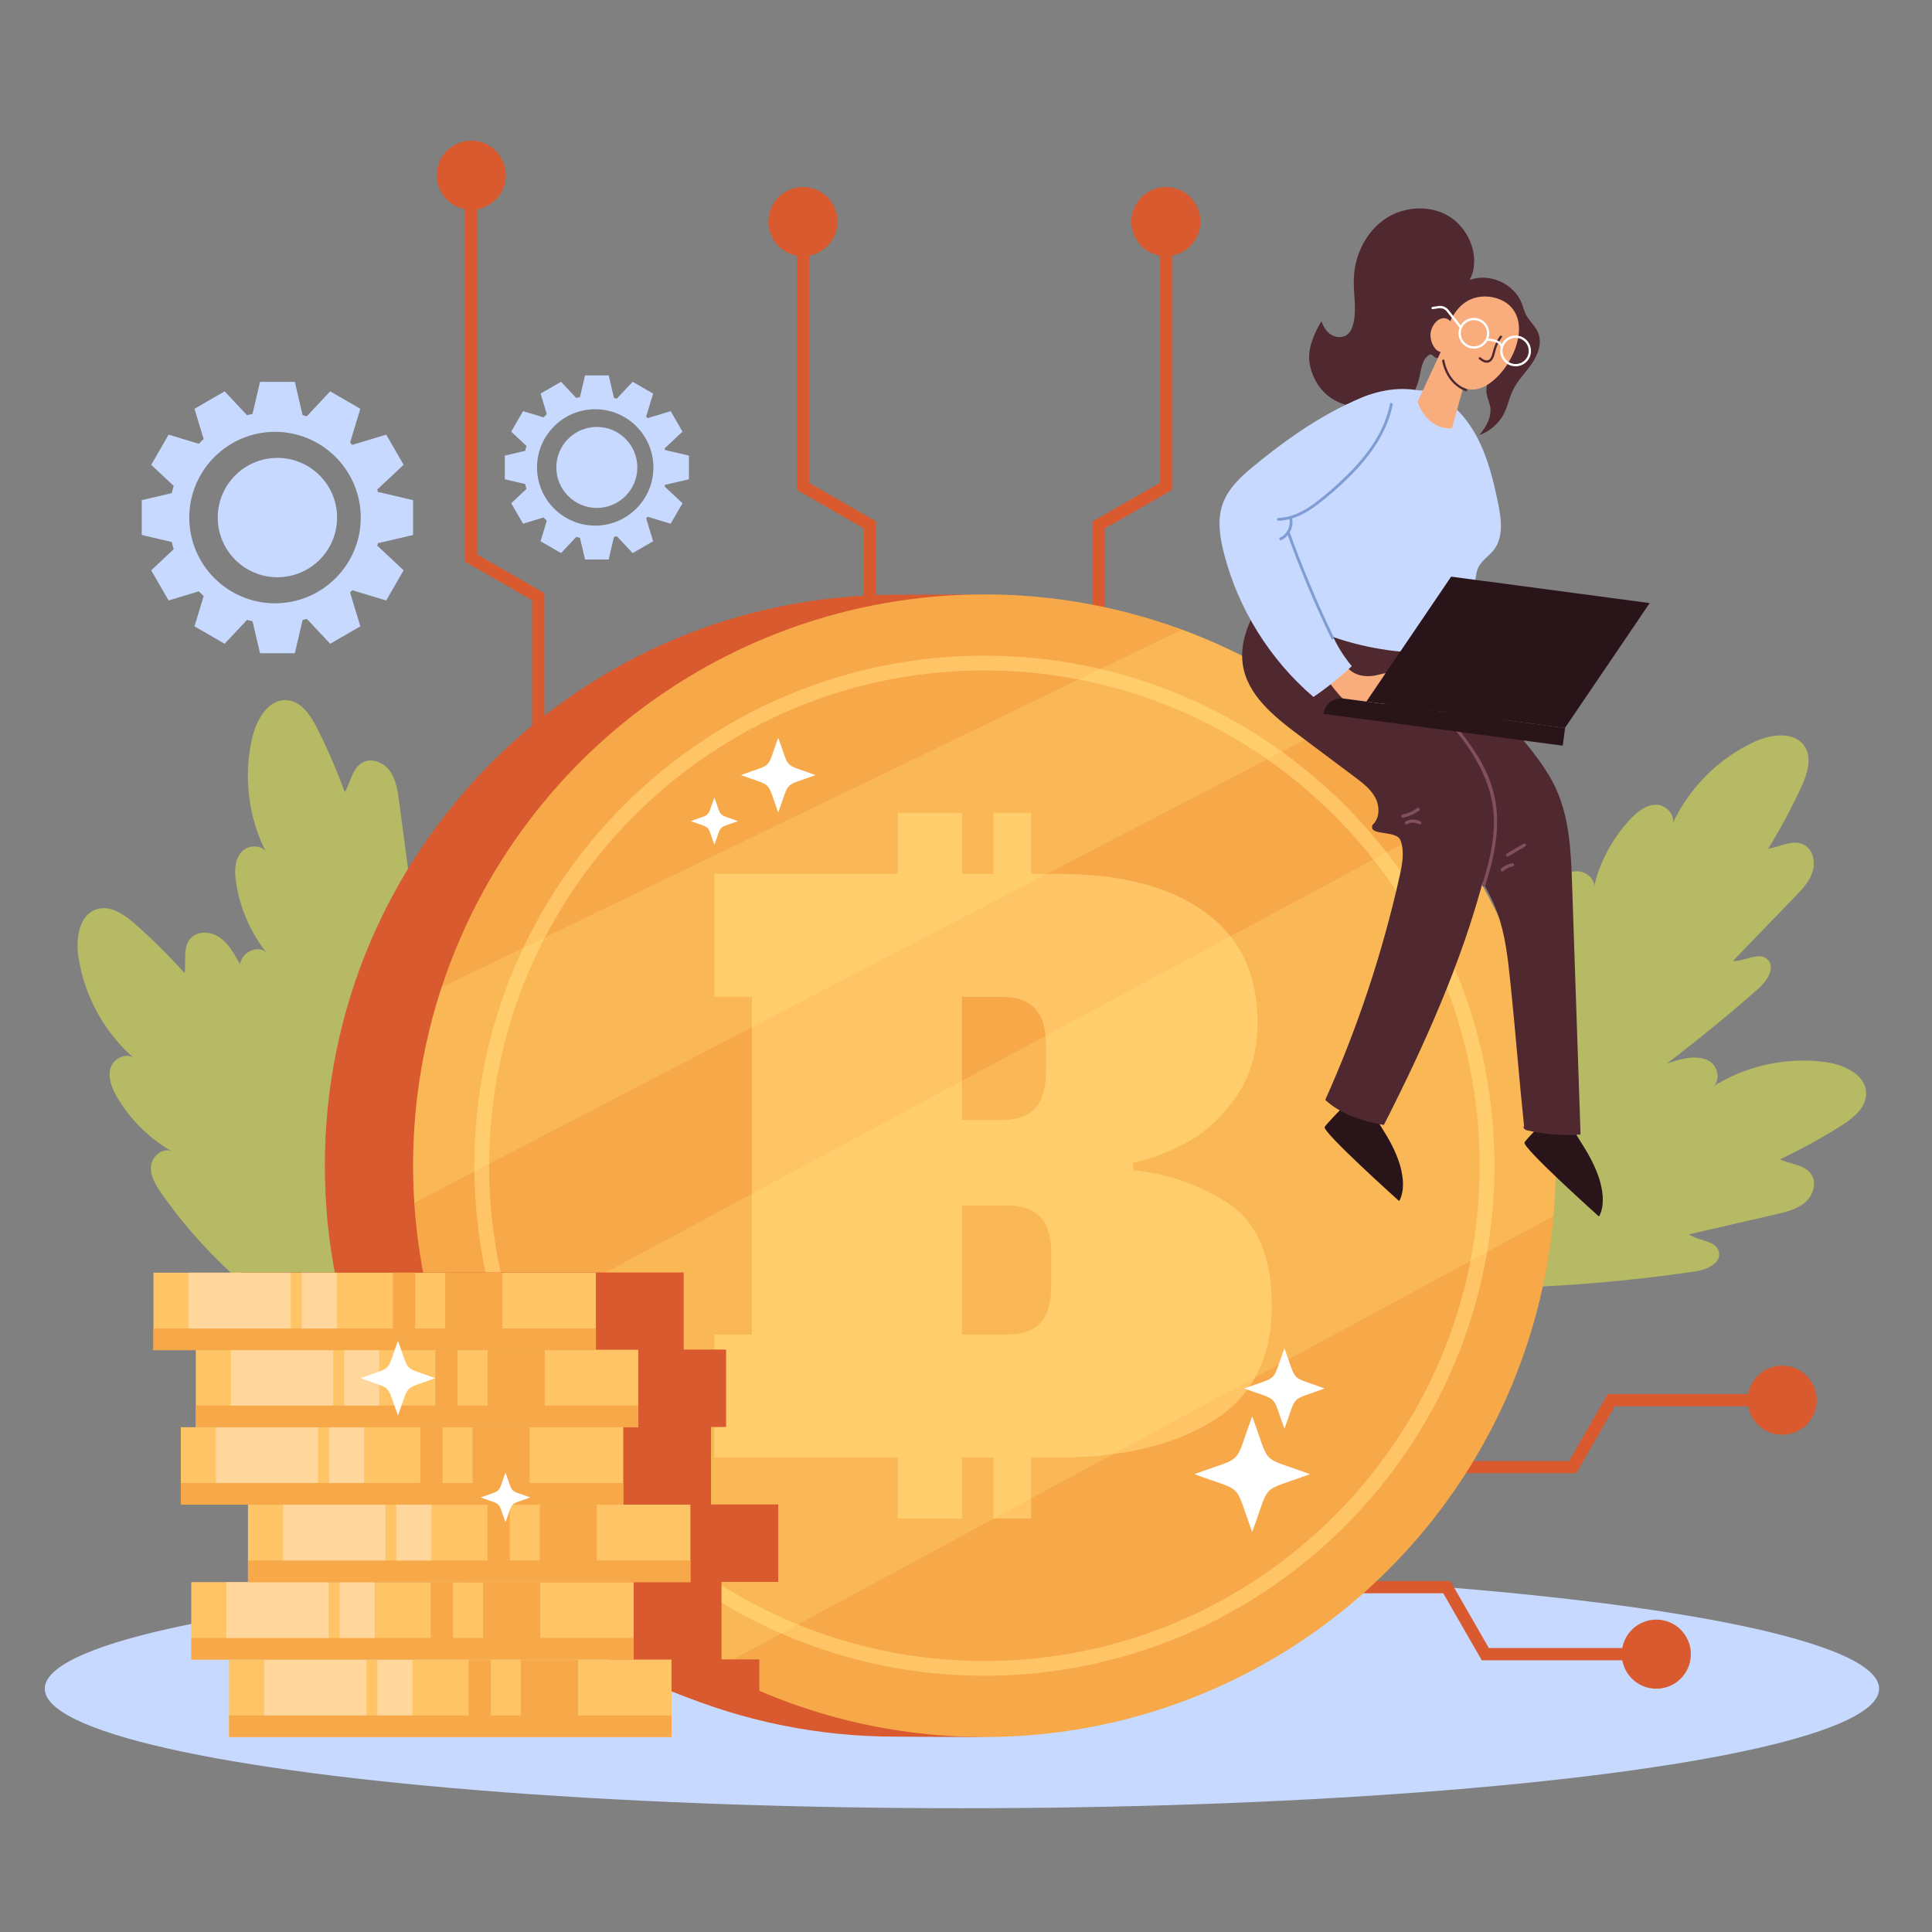 <?xml version="1.0" encoding="utf-8"?>
<!-- Generator: Adobe Illustrator 27.5.0, SVG Export Plug-In . SVG Version: 6.00 Build 0)  -->
<svg version="1.1" xmlns="http://www.w3.org/2000/svg" xmlns:xlink="http://www.w3.org/1999/xlink" x="0px" y="0px"
	 viewBox="0 0 500 500" style="enable-background:new 0 0 500 500;" xml:space="preserve">
<rect x="0" y="0" width="500" height="500" fill="#808080" stroke="none"/>
<g id="OBJECTS">
	<g>
		<g>
			<ellipse style="fill:#C7D9FF;" cx="248.95" cy="437.037" rx="237.363" ry="30.932"/>
		</g>
		<g>
			<g>
				<g>
					<polygon style="fill:#D85A2E;" points="226.715,165.038 223.551,165.038 223.551,136.754 206.214,126.789 206.214,62.881 
						209.378,62.881 209.378,124.958 226.715,134.923 					"/>
				</g>
				<g>
					<circle style="fill:#D85A2E;" cx="207.796" cy="57.353" r="8.944"/>
				</g>
			</g>
			<g>
				<g>
					<polygon style="fill:#D85A2E;" points="407.919,381.283 377.804,381.283 377.804,378.118 406.088,378.118 416.054,360.78 
						455.698,360.78 455.698,363.946 417.885,363.946 					"/>
				</g>
				<g>
					<circle style="fill:#D85A2E;" cx="461.225" cy="362.363" r="8.944"/>
				</g>
			</g>
			<g>
				<g>
					<polygon style="fill:#D85A2E;" points="423.123,429.676 383.479,429.676 373.514,412.339 345.229,412.339 345.229,409.173 
						375.345,409.173 385.31,426.511 423.123,426.511 					"/>
				</g>
				<g>
					<circle style="fill:#D85A2E;" cx="428.651" cy="428.094" r="8.944"/>
				</g>
			</g>
			<g>
				<g>
					<polygon style="fill:#D85A2E;" points="140.883,202.615 137.719,202.615 137.719,155.342 120.381,145.377 120.381,50.878 
						123.545,50.878 123.545,143.546 140.883,153.512 					"/>
				</g>
				<g>
					<circle style="fill:#D85A2E;" cx="121.963" cy="45.349" r="8.944"/>
				</g>
			</g>
			<g>
				<g>
					<polygon style="fill:#D85A2E;" points="285.975,165.038 282.81,165.038 282.81,134.923 300.147,124.958 300.147,62.881 
						303.313,62.881 303.313,126.789 285.975,136.754 					"/>
				</g>
				<g>
					<circle style="fill:#D85A2E;" cx="301.73" cy="57.353" r="8.944"/>
				</g>
			</g>
			<g>
				<path style="fill:#B6BA65;" d="M41.87,308.975c-1.53-2.174-3.058-4.641-2.776-7.285s3.39-5.003,5.627-3.566
					c-5.911-3.33-10.921-8.243-14.367-14.087c-1.387-2.353-2.551-5.159-1.708-7.757c0.842-2.598,4.629-4.149,6.413-2.081
					c-7.948-6.753-13.316-16.47-14.803-26.792c-0.675-4.688,0.259-10.699,4.781-12.108c3.584-1.116,7.197,1.425,10.01,3.91
					c4.489,3.966,8.746,8.196,12.739,12.661c0.417-3.105-0.557-6.75,1.563-9.056c1.814-1.973,5.145-1.772,7.377-0.288
					c2.232,1.483,3.627,3.906,4.942,6.241c3.792,6.732,7.583,13.465,11.375,20.197c1.012-2.972-0.545-7.24,2.206-8.753
					c2.628-1.445,5.312,1.786,6.566,4.511c7.437,16.157,13.905,32.767,19.179,49.754c1.695,5.459,3.282,11.084,2.978,16.792
					c-0.295,5.545-2.699,11.491-7.602,14.496c-3.873,2.374-9.738,2.283-13.937,0.667c-3.713-1.429-6.979-4.569-10.175-6.856
					c-5.53-3.957-10.745-8.353-15.585-13.13C51.235,321.077,46.27,315.225,41.87,308.975z"/>
			</g>
			<g>
				<path style="fill:#B6BA65;" d="M401.194,230.274c1.647-2.087,3.575-4.256,6.189-4.74s5.762,1.82,5.024,4.375
					c1.504-6.616,4.782-12.819,9.399-17.79c1.859-2.001,4.216-3.917,6.947-3.852c2.731,0.066,5.298,3.252,3.825,5.552
					c4.203-9.545,11.983-17.464,21.451-21.835c4.3-1.985,10.328-2.807,12.969,1.125c2.093,3.116,0.689,7.304-0.89,10.71
					c-2.519,5.435-5.358,10.722-8.497,15.824c3.095-0.487,6.31-2.461,9.125-1.087c2.409,1.175,3.167,4.425,2.382,6.988
					c-0.785,2.563-2.708,4.591-4.571,6.518c-5.37,5.556-10.74,11.112-16.11,16.667c3.138,0.121,6.783-2.589,9.019-0.384
					c2.135,2.106-0.195,5.601-2.448,7.581c-13.362,11.74-27.433,22.681-42.208,32.585c-4.748,3.183-9.686,6.31-15.243,7.648
					c-5.399,1.3-11.784,0.693-16.063-3.147c-3.381-3.034-4.968-8.682-4.618-13.167c0.31-3.966,2.387-7.993,3.666-11.709
					c2.214-6.429,4.938-12.683,8.134-18.684C392.27,242.704,396.46,236.276,401.194,230.274z"/>
			</g>
			<g>
				<path style="fill:#B6BA65;" d="M407.53,278.23c2.518-0.853,5.316-1.621,7.772-0.603c2.456,1.018,3.84,4.666,1.83,6.406
					c4.866-4.728,10.994-8.144,17.574-9.797c2.649-0.666,5.67-0.988,7.924,0.555c2.254,1.543,2.671,5.613,0.182,6.739
					c8.725-5.714,19.563-8.116,29.885-6.622c4.687,0.678,10.19,3.274,10.262,8.009c0.057,3.753-3.402,6.5-6.581,8.496
					c-5.074,3.185-10.335,6.071-15.747,8.639c2.861,1.278,6.632,1.374,8.244,4.06c1.379,2.298,0.244,5.436-1.81,7.157
					c-2.054,1.721-4.772,2.374-7.384,2.975c-7.53,1.733-15.06,3.466-22.59,5.199c2.565,1.811,7.099,1.525,7.772,4.591
					c0.643,2.93-3.215,4.591-6.183,5.023c-17.601,2.565-35.362,4.072-53.146,4.327c-5.715,0.082-11.56,0.014-16.949-1.892
					c-5.236-1.851-10.259-5.839-11.755-11.391c-1.182-4.386,0.564-9.986,3.302-13.557c2.421-3.157,6.356-5.402,9.454-7.821
					c5.359-4.185,11.051-7.945,17.001-11.236C393.275,283.791,400.291,280.683,407.53,278.23z"/>
			</g>
			<g>
				<path style="fill:#B6BA65;" d="M62.514,255.857c-0.612-2.587-1.114-5.445,0.131-7.795c1.245-2.349,5.007-3.384,6.55-1.219
					c-4.249-5.289-7.073-11.712-8.099-18.418c-0.413-2.7-0.45-5.738,1.298-7.836s5.84-2.131,6.727,0.453
					c-4.867-9.224-6.238-20.24-3.78-30.375c1.116-4.603,4.218-9.836,8.939-9.462c3.742,0.296,6.151,3.999,7.839,7.351
					c2.693,5.351,5.071,10.86,7.119,16.49c1.541-2.728,1.992-6.473,4.818-7.826c2.417-1.157,5.435,0.268,6.955,2.475
					c1.52,2.207,1.914,4.975,2.267,7.631c1.017,7.66,2.033,15.319,3.05,22.979c2.044-2.383,2.186-6.924,5.303-7.305
					c2.977-0.364,4.268,3.633,4.419,6.629c0.897,17.764,0.726,35.588-0.695,53.318c-0.456,5.698-1.075,11.51-3.479,16.695
					c-2.336,5.038-6.778,9.664-12.447,10.63c-4.478,0.764-9.889-1.502-13.186-4.563c-2.915-2.707-4.78-6.837-6.896-10.148
					c-3.662-5.729-6.869-11.749-9.586-17.983C66.708,270.573,64.275,263.295,62.514,255.857z"/>
			</g>
			<g>
				<g>
					<g>
						<path style="fill:#D85A2E;" d="M379.583,301.685c0,80.332-47.685,145.836-127.53,147.855
							c-1.265,0.032-18.955-0.098-20.228-0.098c-81.604,0-147.758-66.153-147.758-147.758s66.153-147.758,147.758-147.758
							c1.703,0,21.247-0.155,22.937-0.097C334.01,156.513,379.583,221.785,379.583,301.685z"/>
					</g>
					<g>
						<g>
							<g>
								<g>
									<circle style="fill:#F7A848;" cx="254.763" cy="301.685" r="147.855"/>
								</g>
								<g>
									<path style="fill:#FFC466;" d="M254.762,433.686c-72.785,0-132-59.215-132-132s59.215-132.001,132-132.001
										S386.764,228.9,386.764,301.686S327.548,433.686,254.762,433.686z M254.762,173.507
										c-70.678,0-128.178,57.501-128.178,128.179s57.501,128.178,128.178,128.178c70.678,0,128.179-57.5,128.179-128.178
										S325.441,173.507,254.762,173.507z"/>
								</g>
							</g>
							<g>
								<path style="fill:#FFC466;" d="M318.068,311.586c-7.377-4.918-15.663-7.83-24.851-8.734v-1.942
									c4.529-0.905,9.222-2.687,14.076-5.34c4.854-2.653,9.091-6.602,12.717-11.843c3.621-5.241,5.435-11.68,5.435-19.319
									c0-12.295-4.532-21.744-13.59-28.346c-9.063-6.598-21.681-9.901-37.859-9.901h-7.119v-15.787h-9.786v15.787h-8.141v-15.787
									h-16.608v15.787h-47.461v31.842h9.707v87.367h-9.707v31.839h47.461v15.787h16.608v-15.787h8.141v15.787h9.786v-15.787h7.119
									c16.307,0,29.574-3.136,39.799-9.415c10.224-6.279,15.338-16.214,15.338-29.805
									C329.134,325.307,325.445,316.508,318.068,311.586z M259.435,258.004c3.753,0,6.568,1.003,8.445,3.007
									c1.876,2.01,2.816,5.146,2.816,9.418v6.989c0,4.272-0.94,7.411-2.816,9.415c-1.878,2.01-4.692,3.01-8.445,3.01H248.95
									v-31.839H259.435z M272.055,332.943c0,4.272-0.94,7.411-2.814,9.418c-1.879,2.007-4.694,3.01-8.447,3.01H248.95v-33.396
									h11.843c3.753,0,6.568,1.007,8.447,3.01c1.874,2.01,2.814,5.146,2.814,9.418V332.943z"/>
							</g>
						</g>
						<g style="opacity:0.24;">
							<path style="fill:#FFE97D;" d="M373.047,212.964L115.515,351.492c12.406,34.673,37.389,63.363,69.459,80.566l217.064-117.324
								c0.376-4.301,0.58-8.651,0.58-13.049C402.618,268.395,391.613,237.677,373.047,212.964z"/>
						</g>
						<g style="opacity:0.24;">
							<path style="fill:#FFE97D;" d="M305.897,162.925l-191.623,92.577c-4.774,14.532-7.367,30.054-7.367,46.183
								c0,3.224,0.116,6.42,0.319,9.592L347.356,186.42C335.01,176.49,321.034,168.508,305.897,162.925z"/>
						</g>
					</g>
				</g>
				<g>
					<g>
						<path style="fill:#D85A2E;" d="M73.397,363.707v5.603H69.51v14.443v5.603h17.389v2.779
							c16.14,8.319,64.467,33.315,77.103,40.853c8.849,5.279,22.561,9.377,32.51,11.888v-0.984v-14.443h-9.789v-5.603v-14.443
							h14.678v-5.603v-14.443h-17.389v-5.603V369.31h3.888v-5.603v-14.443h-10.966v-5.5v-14.443h-24.206h-14.779h-7.779h-5.756
							h-14.52h-9.075h-2.826H71.519h-9.087v14.443v5.603h10.966V363.707z"/>
					</g>
					<g>
						<g>
							<g>
								<rect x="59.29" y="429.5" style="fill:#FFC466;" width="114.502" height="20.046"/>
							</g>
							<g>
								<rect x="59.29" y="443.943" style="fill:#F7A848;" width="114.502" height="5.603"/>
							</g>
							<g>
								<rect x="134.806" y="429.5" style="fill:#F7A848;" width="14.779" height="18.177"/>
							</g>
							<g>
								<rect x="121.271" y="429.5" style="fill:#F7A848;" width="5.756" height="18.177"/>
							</g>
							<g>
								<rect x="68.377" y="429.5" style="fill:#FFD79C;" width="26.473" height="14.443"/>
							</g>
							<g>
								<rect x="97.676" y="429.5" style="fill:#FFD79C;" width="9.075" height="14.443"/>
							</g>
						</g>
						<g>
							<g>
								<rect x="49.5" y="409.454" style="fill:#FFC466;" width="114.502" height="20.046"/>
							</g>
							<g>
								<rect x="49.5" y="423.897" style="fill:#F7A848;" width="114.502" height="5.603"/>
							</g>
							<g>
								<rect x="125.017" y="409.454" style="fill:#F7A848;" width="14.779" height="18.177"/>
							</g>
							<g>
								<rect x="111.482" y="409.454" style="fill:#F7A848;" width="5.756" height="18.177"/>
							</g>
							<g>
								<rect x="58.587" y="409.454" style="fill:#FFD79C;" width="26.473" height="14.443"/>
							</g>
							<g>
								<rect x="87.887" y="409.454" style="fill:#FFD79C;" width="9.075" height="14.443"/>
							</g>
						</g>
						<g>
							<g>
								<rect x="64.178" y="389.407" style="fill:#FFC466;" width="114.502" height="20.046"/>
							</g>
							<g>
								<rect x="64.178" y="403.851" style="fill:#F7A848;" width="114.502" height="5.603"/>
							</g>
							<g>
								<rect x="139.695" y="389.407" style="fill:#F7A848;" width="14.779" height="18.177"/>
							</g>
							<g>
								<rect x="126.16" y="389.407" style="fill:#F7A848;" width="5.756" height="18.177"/>
							</g>
							<g>
								<rect x="73.265" y="389.407" style="fill:#FFD79C;" width="26.473" height="14.443"/>
							</g>
							<g>
								<rect x="102.565" y="389.407" style="fill:#FFD79C;" width="9.075" height="14.443"/>
							</g>
						</g>
						<g>
							<g>
								<rect x="46.789" y="369.361" style="fill:#FFC466;" width="114.502" height="20.046"/>
							</g>
							<g>
								<rect x="46.789" y="383.805" style="fill:#F7A848;" width="114.502" height="5.603"/>
							</g>
							<g>
								<rect x="122.305" y="369.361" style="fill:#F7A848;" width="14.779" height="18.177"/>
							</g>
							<g>
								<rect x="108.771" y="369.361" style="fill:#F7A848;" width="5.756" height="18.177"/>
							</g>
							<g>
								<rect x="55.876" y="369.361" style="fill:#FFD79C;" width="26.473" height="14.443"/>
							</g>
							<g>
								<rect x="85.175" y="369.361" style="fill:#FFD79C;" width="9.075" height="14.443"/>
							</g>
						</g>
						<g>
							<g>
								<rect x="50.677" y="349.315" style="fill:#FFC466;" width="114.502" height="20.046"/>
							</g>
							<g>
								<rect x="50.677" y="363.759" style="fill:#F7A848;" width="114.502" height="5.603"/>
							</g>
							<g>
								<rect x="126.193" y="349.315" style="fill:#F7A848;" width="14.779" height="18.177"/>
							</g>
							<g>
								<rect x="112.658" y="349.315" style="fill:#F7A848;" width="5.756" height="18.177"/>
							</g>
							<g>
								<rect x="59.763" y="349.315" style="fill:#FFD79C;" width="26.473" height="14.443"/>
							</g>
							<g>
								<rect x="89.063" y="349.315" style="fill:#FFD79C;" width="9.075" height="14.443"/>
							</g>
						</g>
						<g>
							<g>
								<rect x="39.711" y="329.372" style="fill:#FFC466;" width="114.502" height="20.046"/>
							</g>
							<g>
								<rect x="39.711" y="343.816" style="fill:#F7A848;" width="114.502" height="5.603"/>
							</g>
							<g>
								<rect x="115.228" y="329.372" style="fill:#F7A848;" width="14.779" height="18.177"/>
							</g>
							<g>
								<rect x="101.693" y="329.372" style="fill:#F7A848;" width="5.756" height="18.177"/>
							</g>
							<g>
								<rect x="48.798" y="329.372" style="fill:#FFD79C;" width="26.473" height="14.443"/>
							</g>
							<g>
								<rect x="78.097" y="329.372" style="fill:#FFD79C;" width="9.075" height="14.443"/>
							</g>
						</g>
					</g>
				</g>
			</g>
			<g>
				<g>
					<path style="fill:#4F2830;" d="M385.501,94.014c0.788,2.489-1.1,5.111-0.788,7.703c0.139,1.16,0.712,2.226,0.93,3.373
						c0.513,2.708-1.007,5.383-2.773,7.5c2.779-0.968,5.145-3.067,6.438-5.71c0.916-1.872,1.301-3.966,2.2-5.846
						c1.223-2.559,3.323-4.579,4.926-6.919s2.719-5.367,1.644-7.992c-0.733-1.789-2.359-3.072-3.218-4.804
						c-0.441-0.89-0.665-1.869-1.02-2.797c-1.959-5.116-8.388-7.995-13.509-6.048c2.875-5.357,0.274-12.631-4.721-16.095
						c-4.996-3.464-12.125-3.126-17.155,0.288c-5.03,3.414-7.931,9.51-8.09,15.587c-0.102,3.881,0.806,7.841-0.149,11.604
						c-0.266,1.049-0.714,2.113-1.578,2.765c-1.17,0.882-2.892,0.774-4.134-0.003c-1.242-0.777-2.054-2.106-2.523-3.494
						c-1.895,3.251-3.621,6.985-3.077,10.709c0.545,3.724,2.618,7.259,5.777,9.306c3.024,1.96,6.762,2.462,10.365,2.514
						c2.658,0.038,5.371-0.153,7.844-1.128s3.063-2.735,3.984-5.229c0.958-2.593,0.691-6.011,3.027-7.488
						c0.741-0.469,1.408,1.135,2.23,0.829c1.458-0.542,4.596-3.415,5.464-4.707c1.087-1.618,1.727-3.822,3.566-4.467
						c1.971-0.691,4.049,0.973,4.945,2.859C387.277,88.789,386.793,91.61,385.501,94.014z"/>
				</g>
				<g>
					<g>
						<path style="fill:#281419;" d="M351.236,282.813c0,0-7.667,7.591-8.401,8.843c-0.734,1.252,19.258,19.17,19.258,19.17
							s3.811-5.264-3.437-17.245C351.408,281.598,351.236,282.813,351.236,282.813z"/>
					</g>
					<g>
						<path style="fill:#281419;" d="M402.945,286.814c0,0-7.667,7.591-8.401,8.843c-0.734,1.252,19.258,19.17,19.258,19.17
							s3.811-5.264-3.437-17.245C403.118,285.6,402.945,286.814,402.945,286.814z"/>
					</g>
					<g>
						<path style="fill:#4F2830;" d="M328.333,152.158c-3.789,6.032-7.734,12.746-6.71,19.796
							c1.138,7.833,7.977,13.393,14.312,18.139c4.9,3.671,9.801,7.343,14.701,11.014c2.022,1.515,4.109,3.104,5.292,5.337
							c1.183,2.233,1.182,5.307-0.692,7.003c-1.271,3.085,6.214,1.18,7.249,4.109c1.034,2.929,0.414,6.156-0.263,9.188
							c-4.44,19.888-10.9,39.324-19.248,57.913c3.996,3.7,9.794,5.589,15.166,6.48c10.385-20.353,20.325-42.452,26.036-64.576
							c1.556-6.027,2.94-12.283,1.98-18.433c-2.131-13.645-14.754-22.769-22.334-34.313c-4.16-6.335-6.924-13.654-12.109-19.182
							s-14.135-8.74-20.372-4.435c-0.758,0.523-1.662,1.175-2.509,0.811S327.686,151.502,328.333,152.158z"/>
					</g>
					<g>
						<path style="fill:#4F2830;" d="M379.514,173.979c4.348,5.195,8.695,10.39,13.043,15.585c3.879,4.636,7.809,9.35,10.269,14.871
							c3.415,7.664,3.753,16.292,4.037,24.678c0.728,21.501,1.456,43.002,2.184,64.502c-4.547,0.347-9.443-0.027-13.877-1.093
							c-0.531-0.128-1.179-0.738-0.739-1.061c-1.31-12.457-2.255-24.961-3.566-37.418c-0.641-6.095-1.299-12.263-3.421-18.012
							c-2.125-5.758-5.638-10.879-9.039-15.988c-10.392-15.615-20.345-32.689-20.848-51.439c-0.106-3.943,0.302-8.141,2.672-11.294
							c2.369-3.154,7.261-4.67,10.388-2.265c1.77,1.361,2.596,3.588,3.338,5.694C375.36,164.73,376.798,170.734,379.514,173.979z"/>
					</g>
					<g>
						<g>
							<path style="fill:#82505C;" d="M384.39,229.166c2.516-7.913,4.311-16.436,2.005-24.626
								c-2.114-7.509-7.023-13.649-11.969-19.5c-3.017-3.569-6.548-8.118-5.083-13.076c0.153-0.516-0.653-0.737-0.805-0.222
								c-2.23,7.549,5.648,13.919,9.686,19.239c5.141,6.774,8.734,14.342,8.391,23.018c-0.202,5.107-1.488,10.096-3.03,14.945
								C383.421,229.458,384.227,229.678,384.39,229.166L384.39,229.166z"/>
						</g>
					</g>
					<g>
						<g>
							<path style="fill:#82505C;" d="M372.453,177.139c0.933-0.697,1.383-1.951,1.013-3.075c-0.068-0.207-0.292-0.363-0.514-0.292
								c-0.207,0.067-0.365,0.291-0.292,0.514c0.035,0.106,0.061,0.212,0.081,0.321c0.022,0.114-0.002-0.05,0.003,0.016
								c0.003,0.031,0.006,0.061,0.009,0.092c0.004,0.055,0.006,0.11,0.006,0.165c0,0.055-0.002,0.11-0.006,0.166
								c-0.002,0.031-0.006,0.061-0.008,0.092c-0.004,0.064,0.012-0.065,0-0.001c-0.022,0.115-0.044,0.229-0.079,0.341
								c-0.016,0.053-0.034,0.105-0.054,0.157c-0.003,0.008-0.032,0.078-0.014,0.036c0.021-0.049-0.02,0.042-0.024,0.051
								c-0.048,0.1-0.103,0.196-0.164,0.288c-0.017,0.026-0.035,0.05-0.053,0.076c-0.039,0.055,0.061-0.072-0.013,0.018
								c-0.035,0.043-0.071,0.084-0.109,0.124c-0.038,0.04-0.077,0.079-0.118,0.116c-0.018,0.017-0.037,0.033-0.055,0.049
								c-0.006,0.005-0.101,0.078-0.031,0.026c-0.174,0.13-0.281,0.367-0.15,0.571C371.993,177.162,372.266,177.279,372.453,177.139
								L372.453,177.139z"/>
						</g>
					</g>
					<g>
						<g>
							<path style="fill:#82505C;" d="M364.179,213.313c0.935-0.523,2.112-0.523,3.048-0.001c0.47,0.262,0.891-0.459,0.421-0.721
								c-1.197-0.668-2.694-0.668-3.891,0.001C363.288,212.854,363.709,213.576,364.179,213.313L364.179,213.313z"/>
						</g>
					</g>
					<g>
						<g>
							<path style="fill:#82505C;" d="M363.205,211.622c1.447-0.313,2.828-0.926,4.028-1.793c0.183-0.132,0.271-0.363,0.15-0.571
								c-0.105-0.18-0.387-0.283-0.571-0.15c-1.149,0.83-2.444,1.409-3.829,1.708c-0.22,0.048-0.349,0.305-0.292,0.514
								C362.754,211.558,362.984,211.67,363.205,211.622L363.205,211.622z"/>
						</g>
					</g>
					<g>
						<g>
							<path style="fill:#82505C;" d="M389.072,225.413c0.083-0.08,0.168-0.157,0.256-0.231c0.022-0.018,0.044-0.037,0.067-0.055
								c0.107-0.087-0.028,0.02,0.035-0.027c0.046-0.035,0.093-0.068,0.14-0.101c0.195-0.135,0.4-0.255,0.614-0.359
								c0.052-0.025,0.104-0.049,0.157-0.073c0.016-0.007,0.06-0.025,0.019-0.009c0.027-0.011,0.053-0.022,0.08-0.032
								c0.107-0.042,0.216-0.079,0.326-0.113c0.117-0.036,0.235-0.066,0.355-0.093c0.056-0.012,0.113-0.023,0.169-0.034
								c0.028-0.005,0.057-0.01,0.085-0.014c0.012-0.002,0.105-0.015,0.038-0.006c0.216-0.028,0.429-0.172,0.418-0.418
								c-0.009-0.202-0.186-0.448-0.418-0.418c-1.104,0.143-2.127,0.614-2.931,1.391c-0.157,0.152-0.164,0.44,0,0.591
								C388.65,225.568,388.904,225.575,389.072,225.413L389.072,225.413z"/>
						</g>
					</g>
					<g>
						<g>
							<path style="fill:#82505C;" d="M390.345,221.631c1.463-0.853,2.927-1.705,4.39-2.558c0.464-0.27,0.044-0.993-0.422-0.721
								c-1.463,0.853-2.927,1.705-4.39,2.558C389.459,221.18,389.879,221.902,390.345,221.631L390.345,221.631z"/>
						</g>
					</g>
				</g>
				<g>
					<path style="fill:#C7D9FF;" d="M344.143,107.95c-6.875,5.696-11.554,13.585-15.512,21.588
						c-3.866,7.817-7.022,17.708-1.886,24.756c1.975,2.709,4.919,4.535,7.889,6.09c8.766,4.592,18.446,7.429,28.303,8.297
						c3.155,0.278,6.438,0.337,9.371-0.859c2.933-1.197,5.438-3.934,5.47-7.102c0.013-1.225-0.332-2.474-0.018-3.657
						c0.511-1.925,2.562-3.032,3.453-4.813c0.813-1.625,0.563-3.61,1.303-5.269c0.844-1.893,2.799-3.016,4.072-4.651
						c2.598-3.337,1.956-8.082,1.093-12.223c-1.228-5.897-2.671-11.831-5.516-17.14c-1.368-2.553-3.08-4.938-5.139-6.98
						c-1.839-1.825-4.541-4.225-7.173-4.734c-1.117-0.216-2.325-0.159-3.467-0.333c-1.499-0.228-3.021-0.297-4.535-0.225
						c-3.032,0.145-6.024,0.855-8.841,1.974C349.801,103.944,346.801,105.748,344.143,107.95z"/>
				</g>
				<g>
					<g>
						<g>
							<g>
								<path style="fill:#F9AC7C;" d="M392.547,88.965c-1.832,6.543-8.341,13.667-13.551,11.438
									c-4.298-1.839-6.532-6.286-5.086-12.92c2.246-10.301,8.693-11.62,13.184-10.363
									C391.586,78.378,394.379,82.423,392.547,88.965z"/>
							</g>
							<g>
								<path style="fill:#F9AC7C;" d="M375.934,87.124c-0.605,2.162-1.783,4.345-3.324,3.913c-1.541-0.432-2.863-3.314-2.258-5.476
									c0.606-2.162,2.346-3.566,3.887-3.134C375.781,82.858,376.54,84.961,375.934,87.124z"/>
							</g>
						</g>
						<g>
							<g>
								<path style="fill:#4F2830;" d="M388.178,86.982c-0.49,0.688-0.902,1.424-1.23,2.203c-0.315,0.748-0.503,1.518-0.715,2.297
									c-0.154,0.566-0.35,1.261-0.86,1.614c-0.741,0.513-1.602-0.111-2.188-0.573c-0.294-0.232-0.714,0.182-0.416,0.416
									c0.685,0.539,1.533,1.144,2.454,0.872c0.689-0.203,1.091-0.812,1.342-1.447c0.307-0.777,0.428-1.613,0.708-2.4
									c0.34-0.958,0.824-1.858,1.413-2.686C388.907,86.97,388.396,86.676,388.178,86.982L388.178,86.982z"/>
							</g>
						</g>
						<g>
							<path style="fill:#FFFFFF;" d="M381.449,90.224c-0.108,0-0.219-0.004-0.328-0.014c-2.187-0.178-3.822-2.102-3.644-4.288
								c0.179-2.188,2.107-3.829,4.289-3.643c1.06,0.086,2.022,0.579,2.71,1.389c0.689,0.81,1.021,1.84,0.934,2.899l0,0
								c-0.087,1.06-0.58,2.022-1.39,2.71C383.293,89.894,382.391,90.224,381.449,90.224z M381.44,82.854
								c-1.745,0-3.233,1.346-3.377,3.116c-0.152,1.863,1.242,3.502,3.105,3.654c0.908,0.074,1.78-0.21,2.47-0.796
								c0.69-0.586,1.11-1.406,1.183-2.309l0,0c0.074-0.902-0.208-1.779-0.795-2.47c-0.586-0.69-1.406-1.11-2.309-1.184
								C381.624,82.858,381.532,82.854,381.44,82.854z"/>
						</g>
						<g>
							<path style="fill:#FFFFFF;" d="M392.249,94.798c-0.109,0-0.219-0.004-0.329-0.014c-1.06-0.086-2.023-0.579-2.711-1.389
								c-0.688-0.81-1.019-1.84-0.934-2.899c0.178-2.186,2.078-3.836,4.289-3.643c2.186,0.178,3.821,2.102,3.643,4.288
								c-0.087,1.06-0.58,2.022-1.39,2.71C394.093,94.468,393.19,94.798,392.249,94.798z M392.239,87.428
								c-1.746,0-3.234,1.346-3.377,3.116c-0.074,0.903,0.209,1.78,0.795,2.47c0.586,0.69,1.406,1.11,2.31,1.184
								c0.905,0.07,1.78-0.21,2.47-0.796c0.69-0.586,1.11-1.406,1.183-2.309c0.152-1.863-1.24-3.502-3.104-3.654
								C392.423,87.432,392.331,87.428,392.239,87.428z"/>
						</g>
						<g>
							<path style="fill:#FFFFFF;" d="M388.348,89.768c-0.354-1.625-3.585-1.56-3.612-1.561l-0.015-0.588
								c0.15-0.003,3.746-0.072,4.201,2.024L388.348,89.768z"/>
						</g>
						<g>
							<path style="fill:#FFFFFF;" d="M378.077,85.045c-0.087,0-0.173-0.038-0.231-0.112l-3.422-4.335
								c-0.503-0.635-1.311-0.947-2.106-0.822l-1.518,0.243c-0.171,0.028-0.312-0.084-0.337-0.244
								c-0.026-0.161,0.083-0.311,0.244-0.337l1.518-0.243c1.009-0.166,2.028,0.237,2.661,1.038l3.422,4.335
								c0.101,0.128,0.079,0.313-0.049,0.413C378.205,85.024,378.141,85.045,378.077,85.045z"/>
						</g>
					</g>
					<g>
						<path style="fill:#F9AC7C;" d="M373.144,90.446l-6.273,13.558c0,0,2.229,7.23,8.892,6.834l3.73-13.465L373.144,90.446z"/>
					</g>
					<g>
						<g>
							<path style="fill:#4F2830;" d="M379.506,100.674c-3.17-1.183-5.131-4.19-5.707-7.43c-0.066-0.372-0.634-0.215-0.568,0.156
								c0.615,3.456,2.758,6.587,6.118,7.841C379.705,101.374,379.859,100.805,379.506,100.674L379.506,100.674z"/>
						</g>
					</g>
				</g>
				<g>
					<path style="fill:#F9AC7C;" d="M362.053,176.373c0.031-1.183-1.196-2.066-2.373-2.179c-1.178-0.113-2.331,0.307-3.488,0.555
						c-1.642,0.352-3.393,0.355-4.966-0.234s-2.946-1.818-3.489-3.407c-1.503,1.406-3.161,3.004-4.316,4.707
						c2.623,3.563,5.636,7.766,10.056,7.955C357.567,183.944,361.945,180.465,362.053,176.373z"/>
				</g>
				<g>
					<path style="fill:#C7D9FF;" d="M354.473,102.131c-10.963,4.015-21.216,11.259-30.234,18.674
						c-3.257,2.678-6.467,5.727-7.842,9.713c-1.385,4.015-0.715,8.437,0.331,12.553c3.663,14.412,11.88,27.631,23.183,37.294
						c3.439-2.298,6.909-5.148,9.932-7.97c-4.929-5.858-8.604-14.477-7.162-21.996c1.134-5.915,5.181-10.772,8.846-15.552
						s7.226-10.205,7.101-16.227c-0.075-3.637-1.502-7.093-2.907-10.448C354.806,105.988,355.388,104.316,354.473,102.131z"/>
				</g>
				<g>
					<g>
						<path style="fill:#7F9DD3;" d="M359.733,104.521c-1.402,7.021-5.628,12.906-10.587,17.907
							c-2.421,2.442-5.008,4.75-7.703,6.886c-3.084,2.444-6.557,4.607-10.602,4.729c-0.464,0.014-0.466,0.737,0,0.723
							c3.805-0.114,7.139-1.925,10.119-4.17c2.957-2.227,5.757-4.728,8.38-7.339c5.175-5.152,9.634-11.256,11.089-18.543
							C360.521,104.259,359.824,104.064,359.733,104.521L359.733,104.521z"/>
					</g>
				</g>
				<g>
					<g>
						<path style="fill:#7F9DD3;" d="M333.628,134.043c0.56,1.998-0.504,4.234-2.381,5.098c-0.422,0.194-0.055,0.818,0.365,0.624
							c2.165-0.996,3.353-3.629,2.713-5.914C334.2,133.404,333.502,133.594,333.628,134.043L333.628,134.043z"/>
					</g>
				</g>
				<g>
					<g>
						<path style="fill:#7F9DD3;" d="M333.033,137.829c3.353,9.353,7.199,18.52,11.524,27.465c0.202,0.419,0.826,0.053,0.624-0.365
							c-4.297-8.889-8.119-17.998-11.451-27.292C333.574,137.202,332.875,137.389,333.033,137.829L333.033,137.829z"/>
					</g>
				</g>
				<g>
					<g>
						<polygon style="fill:#281419;" points="405.001,188.401 353.62,181.562 375.554,149.236 426.935,156.075 						"/>
					</g>
					<g>
						<path style="fill:#281419;" d="M404.437,192.979l-61.916-8.241l0,0c0.336-2.525,2.655-4.299,5.18-3.963l57.344,7.633
							L404.437,192.979z"/>
					</g>
				</g>
			</g>
			<g>
				<g>
					<path style="fill:#C7D9FF;" d="M106.908,138.453v-9.013l-9.013-2.11v0.3c-0.098-0.417-0.206-0.83-0.324-1.239l0.135,0.234
						l6.75-6.334l-4.506-7.805l-8.787,2.657c-0.186-0.197-0.369-0.396-0.561-0.588l2.651-8.766l-7.805-4.506l-6.057,6.456
						c-0.356-0.112-0.716-0.213-1.078-0.31L76.3,98.833h-9.013l-1.938,8.277c-0.477,0.103-0.95,0.22-1.417,0.348l-5.793-6.174
						l-7.805,4.506l2.372,7.844c-0.43,0.391-0.843,0.8-1.247,1.218l-7.822-2.365l-4.506,7.805l5.825,5.465
						c-0.191,0.611-0.355,1.235-0.504,1.863l-7.772,1.819v9.013l7.772,1.819c0.149,0.629,0.313,1.252,0.504,1.864l-5.825,5.465
						l4.506,7.805l7.822-2.365c0.404,0.417,0.817,0.826,1.247,1.217l-2.372,7.844l7.805,4.506l5.793-6.174
						c0.468,0.128,0.94,0.245,1.417,0.348l1.938,8.277H76.3l2.013-8.597c0.362-0.098,0.722-0.198,1.078-0.31l6.057,6.456
						l7.805-4.506l-2.651-8.766c0.191-0.192,0.375-0.391,0.56-0.588l8.787,2.657l4.506-7.805l-6.75-6.333l-0.135,0.234
						c0.117-0.409,0.225-0.822,0.324-1.238v0.3L106.908,138.453z M93.362,133.947c0,12.235-9.954,22.189-22.189,22.189
						s-22.189-9.954-22.189-22.189s9.954-22.189,22.189-22.189S93.362,121.712,93.362,133.947z"/>
				</g>
				<g>
					<circle style="fill:#C7D9FF;" cx="71.794" cy="133.947" r="15.442"/>
				</g>
			</g>
			<g>
				<g>
					<path style="fill:#C7D9FF;" d="M178.292,124.028v-6.116l-6.116-1.432v0.204c-0.067-0.283-0.14-0.563-0.22-0.841l0.092,0.159
						l4.581-4.298l-3.058-5.297l-5.963,1.803c-0.126-0.134-0.251-0.269-0.38-0.399l1.799-5.949l-5.297-3.058l-4.111,4.381
						c-0.241-0.076-0.486-0.144-0.732-0.21l-1.366-5.834h-6.116l-1.315,5.617c-0.324,0.07-0.644,0.15-0.962,0.236l-3.931-4.19
						l-5.297,3.058l1.61,5.324c-0.292,0.265-0.572,0.543-0.846,0.826l-5.308-1.605l-3.058,5.297l3.953,3.709
						c-0.13,0.415-0.241,0.838-0.342,1.265l-5.274,1.235v6.116l5.274,1.235c0.101,0.427,0.212,0.85,0.342,1.265l-3.953,3.709
						l3.058,5.297l5.308-1.605c0.274,0.283,0.554,0.561,0.846,0.826l-1.61,5.324l5.297,3.058l3.931-4.19
						c0.318,0.087,0.638,0.166,0.962,0.236l1.315,5.617h6.116l1.366-5.834c0.245-0.066,0.49-0.135,0.731-0.21l4.111,4.381
						l5.297-3.058l-1.799-5.949c0.13-0.13,0.254-0.265,0.38-0.399l5.963,1.803l3.058-5.297l-4.581-4.298l-0.092,0.159
						c0.08-0.278,0.153-0.558,0.22-0.84v0.204L178.292,124.028z M169.099,120.97c0,8.303-6.755,15.058-15.059,15.058
						c-8.303,0-15.058-6.755-15.058-15.058s6.755-15.059,15.058-15.059C162.343,105.911,169.099,112.667,169.099,120.97z"/>
				</g>
				<g>
					<circle style="fill:#C7D9FF;" cx="154.462" cy="120.97" r="10.48"/>
				</g>
			</g>
		</g>
		<g>
			<path style="fill:#FFFFFF;" d="M324.065,396.465c-4.897-13.22-1.733-10.056-14.952-14.952
				c13.22-4.897,10.056-1.733,14.952-14.952c4.896,13.22,1.733,10.056,14.952,14.952
				C325.797,386.409,328.962,383.245,324.065,396.465z"/>
		</g>
		<g>
			<path style="fill:#FFFFFF;" d="M332.412,369.741c-3.407-9.197-1.205-6.996-10.403-10.403c9.197-3.407,6.996-1.206,10.403-10.403
				c3.407,9.197,1.206,6.996,10.403,10.403C333.617,362.745,335.819,360.544,332.412,369.741z"/>
		</g>
		<g>
			<path style="fill:#FFFFFF;" d="M130.818,393.953c-2.101-5.671-0.743-4.314-6.414-6.414c5.671-2.101,4.314-0.743,6.414-6.414
				c2.1,5.671,0.743,4.314,6.414,6.414C131.561,389.639,132.918,388.282,130.818,393.953z"/>
		</g>
		<g>
			<path style="fill:#FFFFFF;" d="M102.991,366.339c-3.166-8.547-1.12-6.501-9.667-9.667c8.547-3.166,6.501-1.12,9.667-9.667
				c3.166,8.547,1.12,6.501,9.667,9.667C104.111,359.838,106.157,357.792,102.991,366.339z"/>
		</g>
		<g>
			<path style="fill:#FFFFFF;" d="M201.401,210.261c-3.166-8.547-1.12-6.501-9.667-9.667c8.547-3.166,6.501-1.12,9.667-9.667
				c3.166,8.547,1.12,6.501,9.667,9.667C202.521,203.759,204.566,201.714,201.401,210.261z"/>
		</g>
		<g>
			<path style="fill:#FFFFFF;" d="M184.882,218.61c-2-5.399-0.708-4.107-6.107-6.107c5.399-2,4.107-0.708,6.107-6.107
				c2,5.399,0.708,4.107,6.107,6.107C185.589,214.503,186.882,213.21,184.882,218.61z"/>
		</g>
	</g>
</g>
</svg>
